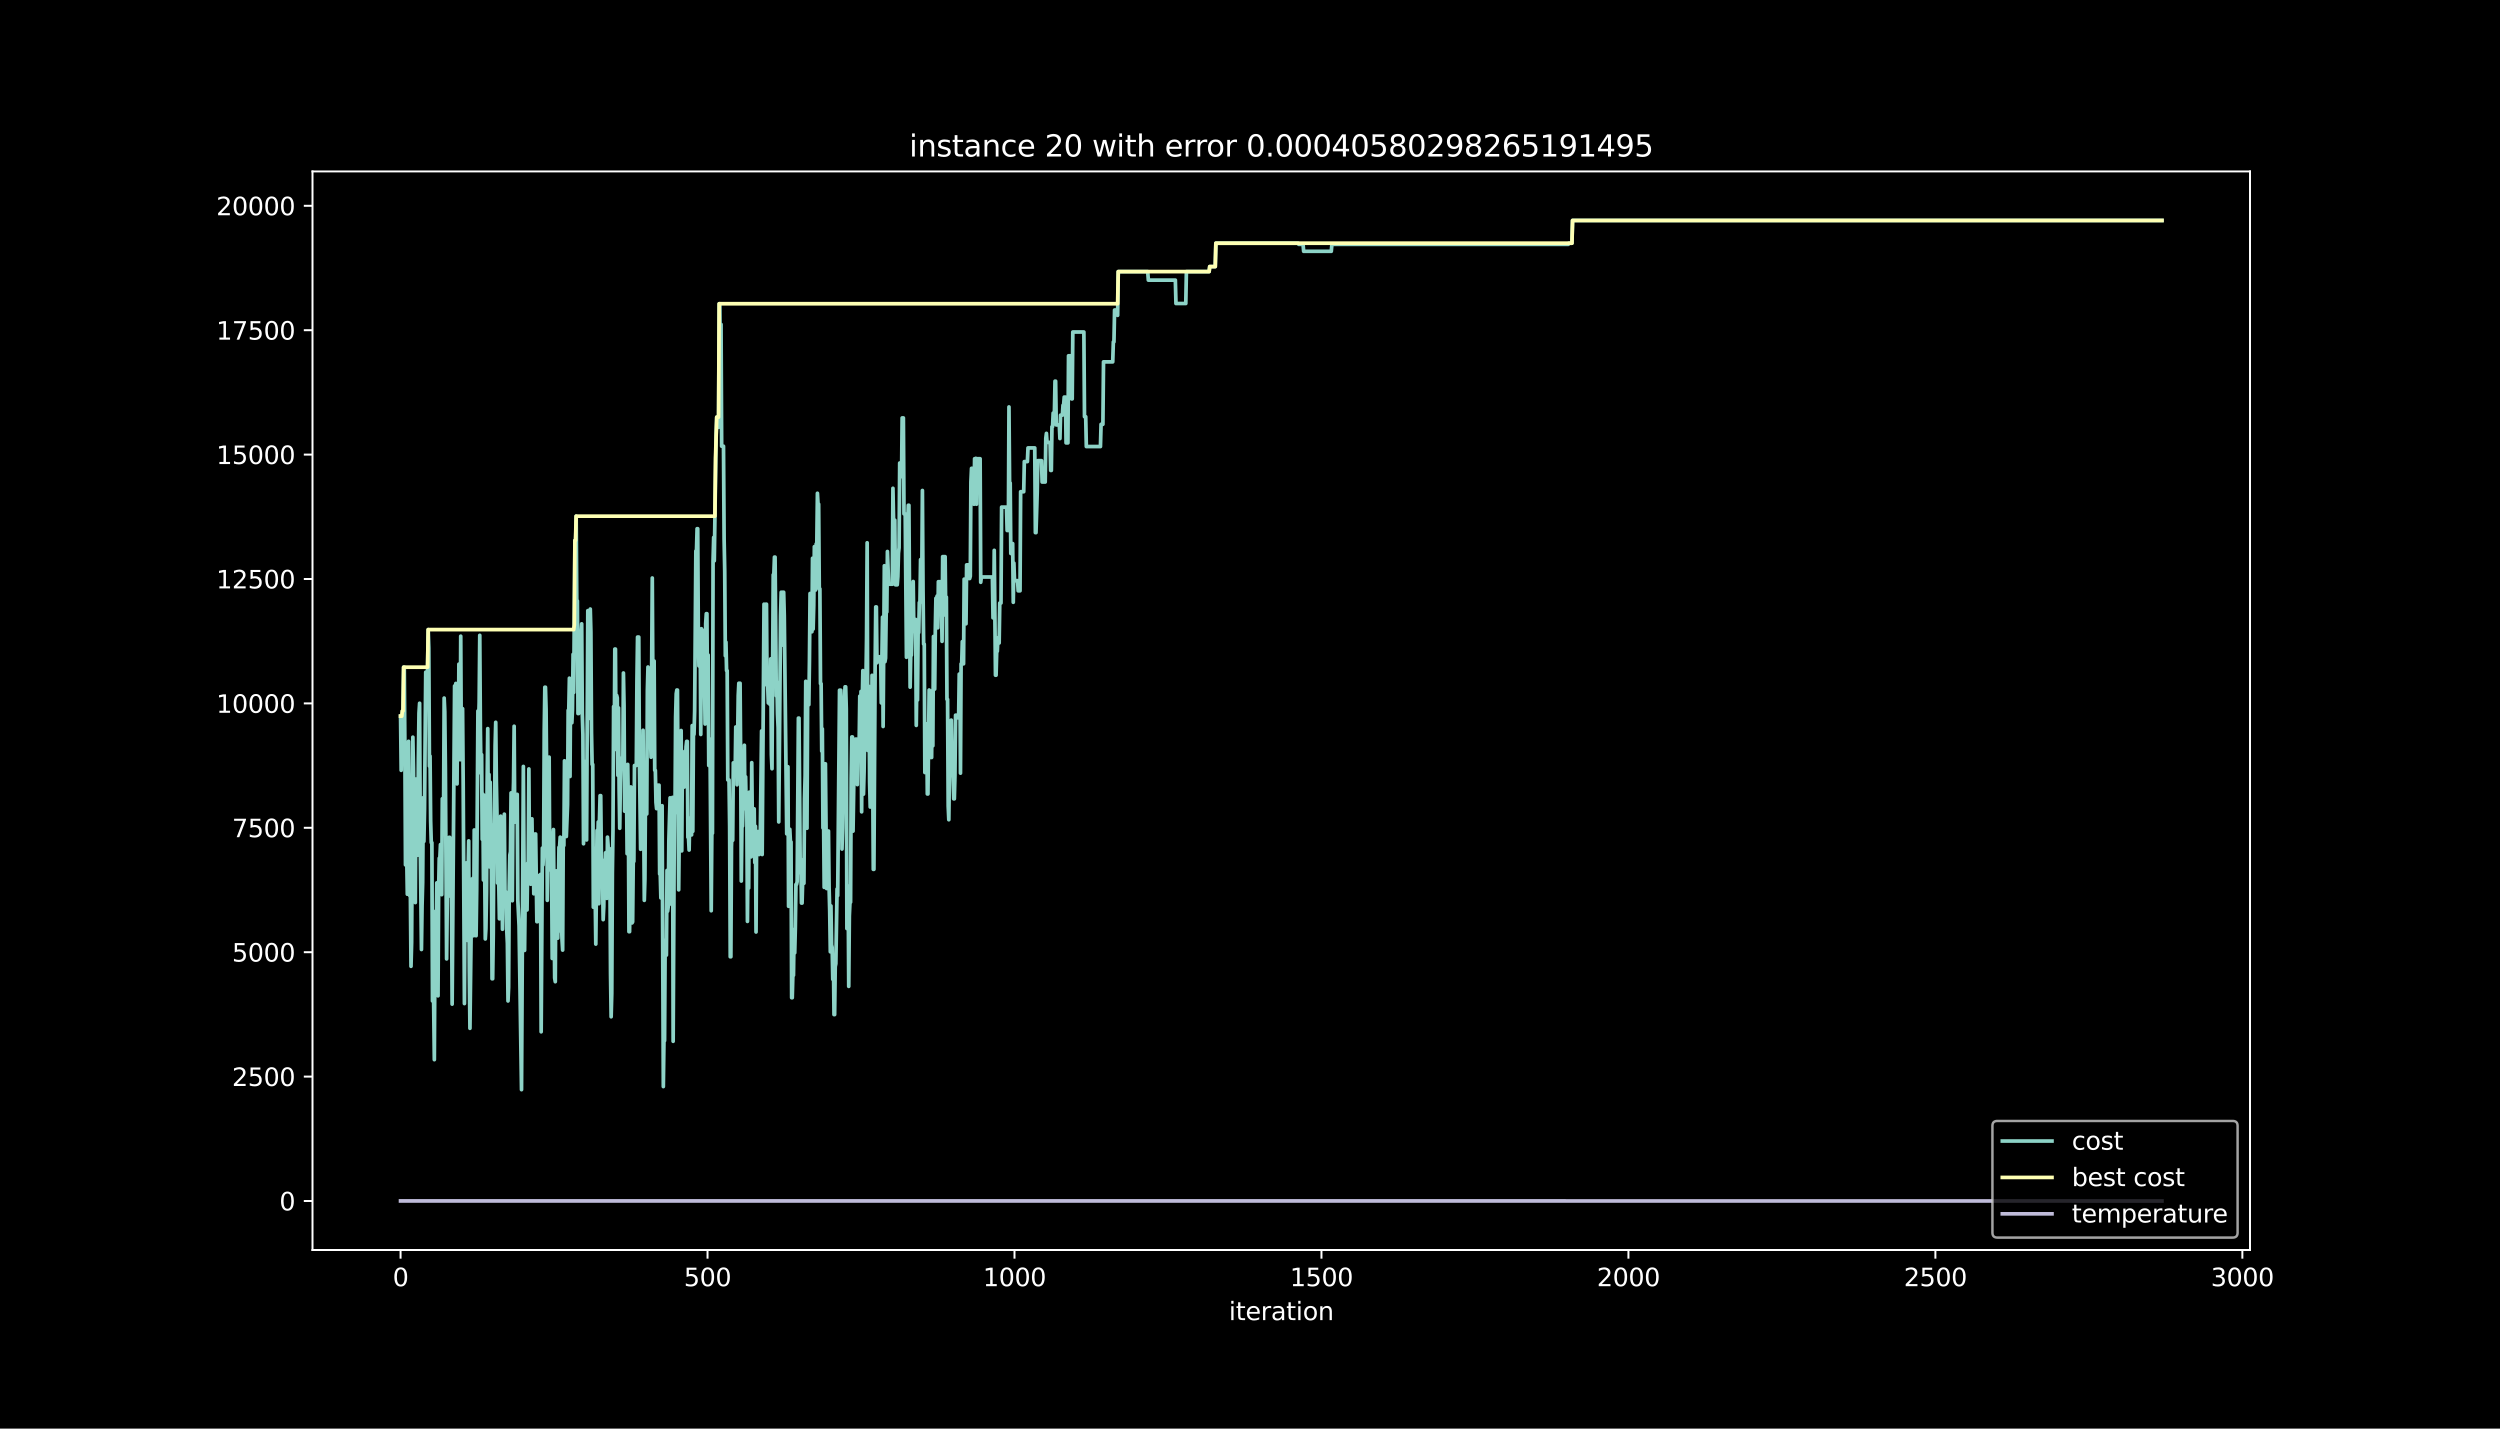 <?xml version="1.0" encoding="utf-8" standalone="no"?>
<!DOCTYPE svg PUBLIC "-//W3C//DTD SVG 1.1//EN"
  "http://www.w3.org/Graphics/SVG/1.1/DTD/svg11.dtd">
<svg height="576pt" version="1.1" viewBox="0 0 1008 576" width="1008pt" xmlns="http://www.w3.org/2000/svg" xmlns:xlink="http://www.w3.org/1999/xlink">
 <defs>
  <style type="text/css">*{stroke-linecap:butt;stroke-linejoin:round;}</style>
 </defs>
 <g id="figure_1">
  <g id="patch_1">
   <path d="M 0 576 
L 1008 576 
L 1008 0 
L 0 0 
z
"/>
  </g>
  <g id="axes_1">
   <g id="patch_2">
    <path d="M 126 504 
L 907.2 504 
L 907.2 69.12 
L 126 69.12 
z
"/>
   </g>
   <g id="matplotlib.axis_1">
    <g id="xtick_1">
     <g id="line2d_1">
      <defs>
       <path d="M 0 0 
L 0 3.5 
" id="mb94ad68d23" style="stroke:#ffffff;stroke-width:0.8;"/>
      </defs>
      <g>
       <use style="fill:#ffffff;stroke:#ffffff;stroke-width:0.8;" x="161.509" xlink:href="#mb94ad68d23" y="504"/>
      </g>
     </g>
     <g id="text_1">
      <!-- 0 -->
      <g style="fill:#ffffff;" transform="translate(158.328 518.598)scale(0.1 -0.1)">
       <defs>
        <path d="M 2034 4250 
Q 1547 4250 1301 3770 
Q 1056 3291 1056 2328 
Q 1056 1369 1301 889 
Q 1547 409 2034 409 
Q 2525 409 2770 889 
Q 3016 1369 3016 2328 
Q 3016 3291 2770 3770 
Q 2525 4250 2034 4250 
z
M 2034 4750 
Q 2819 4750 3233 4129 
Q 3647 3509 3647 2328 
Q 3647 1150 3233 529 
Q 2819 -91 2034 -91 
Q 1250 -91 836 529 
Q 422 1150 422 2328 
Q 422 3509 836 4129 
Q 1250 4750 2034 4750 
z
" id="DejaVuSans-30" transform="scale(0.016)"/>
       </defs>
       <use xlink:href="#DejaVuSans-30"/>
      </g>
     </g>
    </g>
    <g id="xtick_2">
     <g id="line2d_2">
      <g>
       <use style="fill:#ffffff;stroke:#ffffff;stroke-width:0.8;" x="285.277" xlink:href="#mb94ad68d23" y="504"/>
      </g>
     </g>
     <g id="text_2">
      <!-- 500 -->
      <g style="fill:#ffffff;" transform="translate(275.734 518.598)scale(0.1 -0.1)">
       <defs>
        <path d="M 691 4666 
L 3169 4666 
L 3169 4134 
L 1269 4134 
L 1269 2991 
Q 1406 3038 1543 3061 
Q 1681 3084 1819 3084 
Q 2600 3084 3056 2656 
Q 3513 2228 3513 1497 
Q 3513 744 3044 326 
Q 2575 -91 1722 -91 
Q 1428 -91 1123 -41 
Q 819 9 494 109 
L 494 744 
Q 775 591 1075 516 
Q 1375 441 1709 441 
Q 2250 441 2565 725 
Q 2881 1009 2881 1497 
Q 2881 1984 2565 2268 
Q 2250 2553 1709 2553 
Q 1456 2553 1204 2497 
Q 953 2441 691 2322 
L 691 4666 
z
" id="DejaVuSans-35" transform="scale(0.016)"/>
       </defs>
       <use xlink:href="#DejaVuSans-35"/>
       <use x="63.623" xlink:href="#DejaVuSans-30"/>
       <use x="127.246" xlink:href="#DejaVuSans-30"/>
      </g>
     </g>
    </g>
    <g id="xtick_3">
     <g id="line2d_3">
      <g>
       <use style="fill:#ffffff;stroke:#ffffff;stroke-width:0.8;" x="409.045" xlink:href="#mb94ad68d23" y="504"/>
      </g>
     </g>
     <g id="text_3">
      <!-- 1000 -->
      <g style="fill:#ffffff;" transform="translate(396.32 518.598)scale(0.1 -0.1)">
       <defs>
        <path d="M 794 531 
L 1825 531 
L 1825 4091 
L 703 3866 
L 703 4441 
L 1819 4666 
L 2450 4666 
L 2450 531 
L 3481 531 
L 3481 0 
L 794 0 
L 794 531 
z
" id="DejaVuSans-31" transform="scale(0.016)"/>
       </defs>
       <use xlink:href="#DejaVuSans-31"/>
       <use x="63.623" xlink:href="#DejaVuSans-30"/>
       <use x="127.246" xlink:href="#DejaVuSans-30"/>
       <use x="190.869" xlink:href="#DejaVuSans-30"/>
      </g>
     </g>
    </g>
    <g id="xtick_4">
     <g id="line2d_4">
      <g>
       <use style="fill:#ffffff;stroke:#ffffff;stroke-width:0.8;" x="532.814" xlink:href="#mb94ad68d23" y="504"/>
      </g>
     </g>
     <g id="text_4">
      <!-- 1500 -->
      <g style="fill:#ffffff;" transform="translate(520.089 518.598)scale(0.1 -0.1)">
       <use xlink:href="#DejaVuSans-31"/>
       <use x="63.623" xlink:href="#DejaVuSans-35"/>
       <use x="127.246" xlink:href="#DejaVuSans-30"/>
       <use x="190.869" xlink:href="#DejaVuSans-30"/>
      </g>
     </g>
    </g>
    <g id="xtick_5">
     <g id="line2d_5">
      <g>
       <use style="fill:#ffffff;stroke:#ffffff;stroke-width:0.8;" x="656.582" xlink:href="#mb94ad68d23" y="504"/>
      </g>
     </g>
     <g id="text_5">
      <!-- 2000 -->
      <g style="fill:#ffffff;" transform="translate(643.857 518.598)scale(0.1 -0.1)">
       <defs>
        <path d="M 1228 531 
L 3431 531 
L 3431 0 
L 469 0 
L 469 531 
Q 828 903 1448 1529 
Q 2069 2156 2228 2338 
Q 2531 2678 2651 2914 
Q 2772 3150 2772 3378 
Q 2772 3750 2511 3984 
Q 2250 4219 1831 4219 
Q 1534 4219 1204 4116 
Q 875 4013 500 3803 
L 500 4441 
Q 881 4594 1212 4672 
Q 1544 4750 1819 4750 
Q 2544 4750 2975 4387 
Q 3406 4025 3406 3419 
Q 3406 3131 3298 2873 
Q 3191 2616 2906 2266 
Q 2828 2175 2409 1742 
Q 1991 1309 1228 531 
z
" id="DejaVuSans-32" transform="scale(0.016)"/>
       </defs>
       <use xlink:href="#DejaVuSans-32"/>
       <use x="63.623" xlink:href="#DejaVuSans-30"/>
       <use x="127.246" xlink:href="#DejaVuSans-30"/>
       <use x="190.869" xlink:href="#DejaVuSans-30"/>
      </g>
     </g>
    </g>
    <g id="xtick_6">
     <g id="line2d_6">
      <g>
       <use style="fill:#ffffff;stroke:#ffffff;stroke-width:0.8;" x="780.35" xlink:href="#mb94ad68d23" y="504"/>
      </g>
     </g>
     <g id="text_6">
      <!-- 2500 -->
      <g style="fill:#ffffff;" transform="translate(767.625 518.598)scale(0.1 -0.1)">
       <use xlink:href="#DejaVuSans-32"/>
       <use x="63.623" xlink:href="#DejaVuSans-35"/>
       <use x="127.246" xlink:href="#DejaVuSans-30"/>
       <use x="190.869" xlink:href="#DejaVuSans-30"/>
      </g>
     </g>
    </g>
    <g id="xtick_7">
     <g id="line2d_7">
      <g>
       <use style="fill:#ffffff;stroke:#ffffff;stroke-width:0.8;" x="904.118" xlink:href="#mb94ad68d23" y="504"/>
      </g>
     </g>
     <g id="text_7">
      <!-- 3000 -->
      <g style="fill:#ffffff;" transform="translate(891.393 518.598)scale(0.1 -0.1)">
       <defs>
        <path d="M 2597 2516 
Q 3050 2419 3304 2112 
Q 3559 1806 3559 1356 
Q 3559 666 3084 287 
Q 2609 -91 1734 -91 
Q 1441 -91 1130 -33 
Q 819 25 488 141 
L 488 750 
Q 750 597 1062 519 
Q 1375 441 1716 441 
Q 2309 441 2620 675 
Q 2931 909 2931 1356 
Q 2931 1769 2642 2001 
Q 2353 2234 1838 2234 
L 1294 2234 
L 1294 2753 
L 1863 2753 
Q 2328 2753 2575 2939 
Q 2822 3125 2822 3475 
Q 2822 3834 2567 4026 
Q 2313 4219 1838 4219 
Q 1578 4219 1281 4162 
Q 984 4106 628 3988 
L 628 4550 
Q 988 4650 1302 4700 
Q 1616 4750 1894 4750 
Q 2613 4750 3031 4423 
Q 3450 4097 3450 3541 
Q 3450 3153 3228 2886 
Q 3006 2619 2597 2516 
z
" id="DejaVuSans-33" transform="scale(0.016)"/>
       </defs>
       <use xlink:href="#DejaVuSans-33"/>
       <use x="63.623" xlink:href="#DejaVuSans-30"/>
       <use x="127.246" xlink:href="#DejaVuSans-30"/>
       <use x="190.869" xlink:href="#DejaVuSans-30"/>
      </g>
     </g>
    </g>
    <g id="text_8">
     <!-- iteration -->
     <g style="fill:#ffffff;" transform="translate(495.477 532.277)scale(0.1 -0.1)">
      <defs>
       <path d="M 603 3500 
L 1178 3500 
L 1178 0 
L 603 0 
L 603 3500 
z
M 603 4863 
L 1178 4863 
L 1178 4134 
L 603 4134 
L 603 4863 
z
" id="DejaVuSans-69" transform="scale(0.016)"/>
       <path d="M 1172 4494 
L 1172 3500 
L 2356 3500 
L 2356 3053 
L 1172 3053 
L 1172 1153 
Q 1172 725 1289 603 
Q 1406 481 1766 481 
L 2356 481 
L 2356 0 
L 1766 0 
Q 1100 0 847 248 
Q 594 497 594 1153 
L 594 3053 
L 172 3053 
L 172 3500 
L 594 3500 
L 594 4494 
L 1172 4494 
z
" id="DejaVuSans-74" transform="scale(0.016)"/>
       <path d="M 3597 1894 
L 3597 1613 
L 953 1613 
Q 991 1019 1311 708 
Q 1631 397 2203 397 
Q 2534 397 2845 478 
Q 3156 559 3463 722 
L 3463 178 
Q 3153 47 2828 -22 
Q 2503 -91 2169 -91 
Q 1331 -91 842 396 
Q 353 884 353 1716 
Q 353 2575 817 3079 
Q 1281 3584 2069 3584 
Q 2775 3584 3186 3129 
Q 3597 2675 3597 1894 
z
M 3022 2063 
Q 3016 2534 2758 2815 
Q 2500 3097 2075 3097 
Q 1594 3097 1305 2825 
Q 1016 2553 972 2059 
L 3022 2063 
z
" id="DejaVuSans-65" transform="scale(0.016)"/>
       <path d="M 2631 2963 
Q 2534 3019 2420 3045 
Q 2306 3072 2169 3072 
Q 1681 3072 1420 2755 
Q 1159 2438 1159 1844 
L 1159 0 
L 581 0 
L 581 3500 
L 1159 3500 
L 1159 2956 
Q 1341 3275 1631 3429 
Q 1922 3584 2338 3584 
Q 2397 3584 2469 3576 
Q 2541 3569 2628 3553 
L 2631 2963 
z
" id="DejaVuSans-72" transform="scale(0.016)"/>
       <path d="M 2194 1759 
Q 1497 1759 1228 1600 
Q 959 1441 959 1056 
Q 959 750 1161 570 
Q 1363 391 1709 391 
Q 2188 391 2477 730 
Q 2766 1069 2766 1631 
L 2766 1759 
L 2194 1759 
z
M 3341 1997 
L 3341 0 
L 2766 0 
L 2766 531 
Q 2569 213 2275 61 
Q 1981 -91 1556 -91 
Q 1019 -91 701 211 
Q 384 513 384 1019 
Q 384 1609 779 1909 
Q 1175 2209 1959 2209 
L 2766 2209 
L 2766 2266 
Q 2766 2663 2505 2880 
Q 2244 3097 1772 3097 
Q 1472 3097 1187 3025 
Q 903 2953 641 2809 
L 641 3341 
Q 956 3463 1253 3523 
Q 1550 3584 1831 3584 
Q 2591 3584 2966 3190 
Q 3341 2797 3341 1997 
z
" id="DejaVuSans-61" transform="scale(0.016)"/>
       <path d="M 1959 3097 
Q 1497 3097 1228 2736 
Q 959 2375 959 1747 
Q 959 1119 1226 758 
Q 1494 397 1959 397 
Q 2419 397 2687 759 
Q 2956 1122 2956 1747 
Q 2956 2369 2687 2733 
Q 2419 3097 1959 3097 
z
M 1959 3584 
Q 2709 3584 3137 3096 
Q 3566 2609 3566 1747 
Q 3566 888 3137 398 
Q 2709 -91 1959 -91 
Q 1206 -91 779 398 
Q 353 888 353 1747 
Q 353 2609 779 3096 
Q 1206 3584 1959 3584 
z
" id="DejaVuSans-6f" transform="scale(0.016)"/>
       <path d="M 3513 2113 
L 3513 0 
L 2938 0 
L 2938 2094 
Q 2938 2591 2744 2837 
Q 2550 3084 2163 3084 
Q 1697 3084 1428 2787 
Q 1159 2491 1159 1978 
L 1159 0 
L 581 0 
L 581 3500 
L 1159 3500 
L 1159 2956 
Q 1366 3272 1645 3428 
Q 1925 3584 2291 3584 
Q 2894 3584 3203 3211 
Q 3513 2838 3513 2113 
z
" id="DejaVuSans-6e" transform="scale(0.016)"/>
      </defs>
      <use xlink:href="#DejaVuSans-69"/>
      <use x="27.783" xlink:href="#DejaVuSans-74"/>
      <use x="66.992" xlink:href="#DejaVuSans-65"/>
      <use x="128.516" xlink:href="#DejaVuSans-72"/>
      <use x="169.629" xlink:href="#DejaVuSans-61"/>
      <use x="230.908" xlink:href="#DejaVuSans-74"/>
      <use x="270.117" xlink:href="#DejaVuSans-69"/>
      <use x="297.9" xlink:href="#DejaVuSans-6f"/>
      <use x="359.082" xlink:href="#DejaVuSans-6e"/>
     </g>
    </g>
   </g>
   <g id="matplotlib.axis_2">
    <g id="ytick_1">
     <g id="line2d_8">
      <defs>
       <path d="M 0 0 
L -3.5 0 
" id="ma0652cc70d" style="stroke:#ffffff;stroke-width:0.8;"/>
      </defs>
      <g>
       <use style="fill:#ffffff;stroke:#ffffff;stroke-width:0.8;" x="126" xlink:href="#ma0652cc70d" y="484.233"/>
      </g>
     </g>
     <g id="text_9">
      <!-- 0 -->
      <g style="fill:#ffffff;" transform="translate(112.638 488.032)scale(0.1 -0.1)">
       <use xlink:href="#DejaVuSans-30"/>
      </g>
     </g>
    </g>
    <g id="ytick_2">
     <g id="line2d_9">
      <g>
       <use style="fill:#ffffff;stroke:#ffffff;stroke-width:0.8;" x="126" xlink:href="#ma0652cc70d" y="434.077"/>
      </g>
     </g>
     <g id="text_10">
      <!-- 2500 -->
      <g style="fill:#ffffff;" transform="translate(93.55 437.876)scale(0.1 -0.1)">
       <use xlink:href="#DejaVuSans-32"/>
       <use x="63.623" xlink:href="#DejaVuSans-35"/>
       <use x="127.246" xlink:href="#DejaVuSans-30"/>
       <use x="190.869" xlink:href="#DejaVuSans-30"/>
      </g>
     </g>
    </g>
    <g id="ytick_3">
     <g id="line2d_10">
      <g>
       <use style="fill:#ffffff;stroke:#ffffff;stroke-width:0.8;" x="126" xlink:href="#ma0652cc70d" y="383.922"/>
      </g>
     </g>
     <g id="text_11">
      <!-- 5000 -->
      <g style="fill:#ffffff;" transform="translate(93.55 387.721)scale(0.1 -0.1)">
       <use xlink:href="#DejaVuSans-35"/>
       <use x="63.623" xlink:href="#DejaVuSans-30"/>
       <use x="127.246" xlink:href="#DejaVuSans-30"/>
       <use x="190.869" xlink:href="#DejaVuSans-30"/>
      </g>
     </g>
    </g>
    <g id="ytick_4">
     <g id="line2d_11">
      <g>
       <use style="fill:#ffffff;stroke:#ffffff;stroke-width:0.8;" x="126" xlink:href="#ma0652cc70d" y="333.766"/>
      </g>
     </g>
     <g id="text_12">
      <!-- 7500 -->
      <g style="fill:#ffffff;" transform="translate(93.55 337.566)scale(0.1 -0.1)">
       <defs>
        <path d="M 525 4666 
L 3525 4666 
L 3525 4397 
L 1831 0 
L 1172 0 
L 2766 4134 
L 525 4134 
L 525 4666 
z
" id="DejaVuSans-37" transform="scale(0.016)"/>
       </defs>
       <use xlink:href="#DejaVuSans-37"/>
       <use x="63.623" xlink:href="#DejaVuSans-35"/>
       <use x="127.246" xlink:href="#DejaVuSans-30"/>
       <use x="190.869" xlink:href="#DejaVuSans-30"/>
      </g>
     </g>
    </g>
    <g id="ytick_5">
     <g id="line2d_12">
      <g>
       <use style="fill:#ffffff;stroke:#ffffff;stroke-width:0.8;" x="126" xlink:href="#ma0652cc70d" y="283.611"/>
      </g>
     </g>
     <g id="text_13">
      <!-- 10000 -->
      <g style="fill:#ffffff;" transform="translate(87.188 287.41)scale(0.1 -0.1)">
       <use xlink:href="#DejaVuSans-31"/>
       <use x="63.623" xlink:href="#DejaVuSans-30"/>
       <use x="127.246" xlink:href="#DejaVuSans-30"/>
       <use x="190.869" xlink:href="#DejaVuSans-30"/>
       <use x="254.492" xlink:href="#DejaVuSans-30"/>
      </g>
     </g>
    </g>
    <g id="ytick_6">
     <g id="line2d_13">
      <g>
       <use style="fill:#ffffff;stroke:#ffffff;stroke-width:0.8;" x="126" xlink:href="#ma0652cc70d" y="233.455"/>
      </g>
     </g>
     <g id="text_14">
      <!-- 12500 -->
      <g style="fill:#ffffff;" transform="translate(87.188 237.255)scale(0.1 -0.1)">
       <use xlink:href="#DejaVuSans-31"/>
       <use x="63.623" xlink:href="#DejaVuSans-32"/>
       <use x="127.246" xlink:href="#DejaVuSans-35"/>
       <use x="190.869" xlink:href="#DejaVuSans-30"/>
       <use x="254.492" xlink:href="#DejaVuSans-30"/>
      </g>
     </g>
    </g>
    <g id="ytick_7">
     <g id="line2d_14">
      <g>
       <use style="fill:#ffffff;stroke:#ffffff;stroke-width:0.8;" x="126" xlink:href="#ma0652cc70d" y="183.3"/>
      </g>
     </g>
     <g id="text_15">
      <!-- 15000 -->
      <g style="fill:#ffffff;" transform="translate(87.188 187.099)scale(0.1 -0.1)">
       <use xlink:href="#DejaVuSans-31"/>
       <use x="63.623" xlink:href="#DejaVuSans-35"/>
       <use x="127.246" xlink:href="#DejaVuSans-30"/>
       <use x="190.869" xlink:href="#DejaVuSans-30"/>
       <use x="254.492" xlink:href="#DejaVuSans-30"/>
      </g>
     </g>
    </g>
    <g id="ytick_8">
     <g id="line2d_15">
      <g>
       <use style="fill:#ffffff;stroke:#ffffff;stroke-width:0.8;" x="126" xlink:href="#ma0652cc70d" y="133.144"/>
      </g>
     </g>
     <g id="text_16">
      <!-- 17500 -->
      <g style="fill:#ffffff;" transform="translate(87.188 136.944)scale(0.1 -0.1)">
       <use xlink:href="#DejaVuSans-31"/>
       <use x="63.623" xlink:href="#DejaVuSans-37"/>
       <use x="127.246" xlink:href="#DejaVuSans-35"/>
       <use x="190.869" xlink:href="#DejaVuSans-30"/>
       <use x="254.492" xlink:href="#DejaVuSans-30"/>
      </g>
     </g>
    </g>
    <g id="ytick_9">
     <g id="line2d_16">
      <g>
       <use style="fill:#ffffff;stroke:#ffffff;stroke-width:0.8;" x="126" xlink:href="#ma0652cc70d" y="82.989"/>
      </g>
     </g>
     <g id="text_17">
      <!-- 20000 -->
      <g style="fill:#ffffff;" transform="translate(87.188 86.788)scale(0.1 -0.1)">
       <use xlink:href="#DejaVuSans-32"/>
       <use x="63.623" xlink:href="#DejaVuSans-30"/>
       <use x="127.246" xlink:href="#DejaVuSans-30"/>
       <use x="190.869" xlink:href="#DejaVuSans-30"/>
       <use x="254.492" xlink:href="#DejaVuSans-30"/>
      </g>
     </g>
    </g>
   </g>
   <g id="line2d_17">
    <path clip-path="url(#p9e51eb86ed)" d="M 161.509 288.747 
L 161.757 310.594 
L 162.004 292.819 
L 162.252 286.64 
L 162.499 286.64 
L 162.747 269.006 
L 162.994 269.006 
L 163.242 300.182 
L 163.489 348.713 
L 163.737 306.081 
L 163.984 344.76 
L 164.232 360.549 
L 164.48 336.876 
L 164.727 298.898 
L 164.975 323.194 
L 165.222 361.171 
L 165.47 361.171 
L 165.717 389.619 
L 165.965 379.99 
L 166.46 297.233 
L 166.707 310.133 
L 166.955 338.1 
L 167.202 325.24 
L 167.45 363.92 
L 167.697 314.105 
L 167.945 328.41 
L 168.193 323.454 
L 168.44 344.821 
L 168.688 306.141 
L 168.935 287.543 
L 169.183 283.551 
L 169.43 336.073 
L 169.925 382.838 
L 170.173 365.204 
L 170.42 355.775 
L 170.668 321.629 
L 170.915 339.263 
L 171.163 326.404 
L 171.658 271.012 
L 171.906 271.012 
L 172.153 285.095 
L 172.648 253.859 
L 172.896 261.342 
L 173.143 308.929 
L 173.391 304.837 
L 173.638 330.978 
L 173.886 339.745 
L 174.133 339.745 
L 174.381 403.583 
L 174.629 385.948 
L 175.124 427.256 
L 175.371 383.179 
L 175.619 367.37 
L 175.866 384.243 
L 176.114 355.975 
L 176.609 401.516 
L 176.856 358.884 
L 177.104 346.024 
L 177.351 346.024 
L 177.599 340.527 
L 177.846 356.637 
L 178.094 360.73 
L 178.342 322.05 
L 178.589 328.65 
L 178.837 329.052 
L 179.084 281.464 
L 179.332 286.961 
L 179.579 309.852 
L 180.074 386.63 
L 180.569 343.998 
L 180.817 361.372 
L 181.064 337.618 
L 181.312 337.618 
L 181.56 343.998 
L 181.807 341.611 
L 182.055 362.235 
L 182.302 404.867 
L 183.292 276.569 
L 183.54 303.533 
L 183.787 275.566 
L 184.035 283.45 
L 184.282 316.071 
L 184.53 275.586 
L 184.778 305.358 
L 185.025 267.782 
L 185.273 268.344 
L 185.52 306.321 
L 185.768 256.507 
L 186.015 304.094 
L 186.263 291.234 
L 186.51 285.737 
L 186.758 316.152 
L 187.253 404.646 
L 187.5 354.832 
L 187.995 347.93 
L 188.243 347.93 
L 188.491 379.167 
L 188.738 353.287 
L 188.986 339.043 
L 189.233 391.425 
L 189.481 414.617 
L 190.223 354.471 
L 190.471 358.684 
L 190.718 354.089 
L 190.966 377.281 
L 191.213 334.649 
L 191.461 373.189 
L 191.709 373.189 
L 191.956 377.281 
L 192.204 358.784 
L 192.699 286.66 
L 192.946 292.338 
L 193.194 283.37 
L 193.441 256.166 
L 193.689 294.144 
L 193.936 311.778 
L 194.184 304.275 
L 194.431 338.421 
L 194.679 320.184 
L 194.927 354.832 
L 195.174 320.686 
L 195.669 378.585 
L 195.917 374.493 
L 196.164 359.647 
L 196.412 315.57 
L 196.659 293.782 
L 196.907 334.99 
L 197.154 312.28 
L 197.402 349.535 
L 197.649 315.389 
L 197.897 335.01 
L 198.144 345.081 
L 198.392 394.635 
L 198.64 394.635 
L 198.887 376.539 
L 199.135 332.462 
L 199.382 332.462 
L 199.63 300.664 
L 199.877 291.234 
L 200.125 314.868 
L 200.372 327.768 
L 200.62 356.035 
L 200.867 343.175 
L 201.362 370.46 
L 201.858 329.072 
L 202.105 346.706 
L 202.353 346.706 
L 202.6 374.673 
L 202.848 336.695 
L 203.095 353.046 
L 203.343 328.269 
L 203.59 359.486 
L 203.838 359.486 
L 204.085 362.295 
L 204.333 375.155 
L 204.58 380.391 
L 204.828 403.583 
L 205.075 398.086 
L 205.323 357.6 
L 205.571 344.74 
L 205.818 343.456 
L 206.066 319.703 
L 206.313 357.68 
L 206.561 363.177 
L 206.808 324.498 
L 207.056 315.47 
L 207.303 292.819 
L 207.551 331.499 
L 207.798 329.353 
L 208.046 330.296 
L 208.541 320.285 
L 208.789 362.917 
L 209.284 373.269 
L 210.274 439.354 
L 211.016 309.03 
L 211.511 383.2 
L 211.759 360.489 
L 212.007 351.521 
L 212.254 349.254 
L 212.502 366.889 
L 212.749 348.01 
L 212.997 348.01 
L 213.244 310.033 
L 213.492 348.652 
L 213.739 348.652 
L 213.987 356.517 
L 214.234 353.829 
L 214.482 330.155 
L 214.729 348.492 
L 214.977 336.695 
L 215.224 360.369 
L 215.472 341.771 
L 215.72 336.274 
L 215.967 336.274 
L 216.462 371.624 
L 216.71 371.624 
L 216.957 353.026 
L 217.205 361.994 
L 217.7 361.994 
L 217.947 352.565 
L 218.195 416.021 
L 218.69 341.932 
L 218.938 348.753 
L 219.185 343.256 
L 219.433 294.725 
L 219.68 277.091 
L 219.928 277.091 
L 220.175 286.058 
L 220.423 314.487 
L 220.67 363.017 
L 221.165 323.454 
L 221.413 305.278 
L 221.66 350.719 
L 222.155 350.719 
L 222.403 350.318 
L 222.651 386.45 
L 222.898 337.919 
L 223.146 334.469 
L 223.641 394.314 
L 223.888 395.819 
L 224.136 351.16 
L 224.631 351.16 
L 224.878 378.264 
L 225.373 341.631 
L 225.621 341.631 
L 225.869 337.538 
L 226.116 375.435 
L 226.364 371.443 
L 226.611 378.986 
L 226.859 383.079 
L 227.106 337.638 
L 227.354 340.908 
L 227.601 306.763 
L 227.849 309.311 
L 228.096 309.311 
L 228.344 337.277 
L 228.839 324.377 
L 229.087 286.4 
L 229.334 286.299 
L 229.582 273.439 
L 229.829 313.082 
L 230.077 274.402 
L 230.324 274.402 
L 230.572 291.415 
L 230.819 286.079 
L 231.067 263.83 
L 231.314 279.237 
L 231.809 217.887 
L 232.057 221.398 
L 232.304 208.117 
L 232.552 242.263 
L 232.8 242.263 
L 233.047 287.704 
L 233.295 287.704 
L 233.542 264.03 
L 234.037 264.03 
L 234.285 255.062 
L 234.532 251.531 
L 234.78 287.924 
L 235.027 296.13 
L 235.275 340.206 
L 235.77 307.003 
L 236.018 315.971 
L 236.265 334.569 
L 236.513 338.661 
L 237.008 246.215 
L 237.255 274.643 
L 237.503 250.97 
L 237.75 289.65 
L 237.998 245.573 
L 238.245 254.822 
L 238.493 295.387 
L 238.74 308.227 
L 238.988 308.227 
L 239.236 365.786 
L 239.483 365.786 
L 239.731 342.032 
L 240.226 380.652 
L 240.721 334.85 
L 240.968 340.367 
L 241.216 331.399 
L 241.463 364.381 
L 241.711 330.235 
L 241.958 320.806 
L 242.206 320.806 
L 242.453 343.236 
L 242.701 354.049 
L 242.949 354.049 
L 243.196 370.801 
L 243.444 365.445 
L 243.691 346.847 
L 243.939 361.452 
L 244.186 343.817 
L 244.681 362.215 
L 244.929 337.538 
L 245.176 340.808 
L 245.424 359.406 
L 245.671 342.092 
L 245.919 352.163 
L 246.167 392.649 
L 246.414 409.963 
L 246.662 400.533 
L 246.909 352.003 
L 247.157 334.689 
L 247.404 284.875 
L 247.652 302.188 
L 247.899 261.703 
L 248.147 261.703 
L 248.394 302.188 
L 248.642 280.381 
L 248.889 281.384 
L 249.137 312.621 
L 249.384 285.416 
L 249.632 318.158 
L 249.88 333.967 
L 250.127 315.47 
L 250.375 306.502 
L 250.622 306.502 
L 250.87 305.499 
L 251.117 309.331 
L 251.365 271.353 
L 251.612 284.453 
L 251.86 327.086 
L 252.107 317.656 
L 252.355 317.255 
L 252.602 317.255 
L 252.85 344.219 
L 253.098 308.207 
L 253.345 325.842 
L 253.593 375.656 
L 253.84 375.656 
L 254.088 360.87 
L 254.335 317.295 
L 254.583 331.64 
L 254.83 372.125 
L 255.078 371.724 
L 255.325 347.328 
L 255.573 347.328 
L 255.82 308.648 
L 256.563 308.648 
L 256.811 274.503 
L 257.058 256.868 
L 257.553 256.868 
L 257.801 305.398 
L 258.296 342.433 
L 258.543 298.357 
L 258.791 298.357 
L 259.038 311.457 
L 259.286 294.444 
L 259.781 363.017 
L 260.029 354.39 
L 260.276 316.413 
L 260.524 316.413 
L 260.771 328.189 
L 261.019 278.375 
L 261.266 268.945 
L 261.514 297.815 
L 261.761 297.815 
L 262.009 288.386 
L 262.504 305.318 
L 262.999 233.054 
L 263.247 276.649 
L 263.494 281.023 
L 263.742 266.518 
L 263.989 310.594 
L 264.237 310.594 
L 264.484 323.494 
L 264.732 326.042 
L 264.979 316.613 
L 265.722 316.573 
L 265.969 352.404 
L 266.217 352.404 
L 266.465 362.034 
L 266.712 359.005 
L 266.96 324.859 
L 267.455 438.11 
L 267.702 419.612 
L 267.95 419.612 
L 268.197 379.127 
L 268.692 385.105 
L 268.94 350.96 
L 269.187 367.411 
L 269.435 365.505 
L 269.682 339.003 
L 270.178 321.689 
L 270.425 351.321 
L 270.673 364.542 
L 270.92 364.542 
L 271.168 321.508 
L 271.415 419.853 
L 271.91 327.828 
L 272.158 327.828 
L 272.405 289.148 
L 272.653 279.719 
L 272.9 278.214 
L 273.148 278.234 
L 273.643 358.784 
L 273.891 335.03 
L 274.138 322.17 
L 274.386 335.03 
L 274.633 294.545 
L 274.881 343.075 
L 275.128 308.929 
L 275.376 317.335 
L 275.871 317.335 
L 276.118 302.931 
L 276.366 310.494 
L 276.613 301.065 
L 276.861 298.918 
L 277.109 298.918 
L 277.356 337.598 
L 277.604 337.598 
L 277.851 342.734 
L 278.099 329.874 
L 278.346 330.637 
L 278.594 330.637 
L 278.841 336.635 
L 279.089 292.559 
L 279.336 335.191 
L 279.584 296.511 
L 279.831 296.11 
L 280.079 286.68 
L 280.574 222.14 
L 280.822 222.14 
L 281.069 213.173 
L 281.317 213.173 
L 281.564 255.644 
L 281.812 268.504 
L 282.059 268.504 
L 282.307 255.644 
L 282.554 296.13 
L 282.802 253.498 
L 283.049 274.162 
L 283.545 254.22 
L 283.792 254.22 
L 284.287 291.917 
L 284.535 251.431 
L 284.782 247.439 
L 285.03 247.439 
L 285.277 285.416 
L 285.525 264.09 
L 285.772 308.648 
L 286.02 297.995 
L 286.267 297.995 
L 286.762 367.21 
L 287.01 335.973 
L 287.258 335.973 
L 287.505 226.113 
L 287.753 216.683 
L 288 226.113 
L 288.743 175.295 
L 288.99 168.193 
L 289.485 168.193 
L 289.733 172.286 
L 289.98 122.471 
L 290.228 122.471 
L 290.476 146.225 
L 290.723 130.797 
L 290.971 179.909 
L 291.713 179.909 
L 291.961 217.406 
L 292.208 230.266 
L 292.456 264.411 
L 292.703 258.914 
L 292.951 270.39 
L 293.198 270.39 
L 293.446 314.467 
L 293.941 314.467 
L 294.189 333.285 
L 294.436 385.768 
L 294.684 385.768 
L 294.931 341.33 
L 295.179 334.148 
L 295.426 338.822 
L 295.674 307.585 
L 296.169 307.585 
L 296.416 311.618 
L 296.664 293.12 
L 296.911 293.12 
L 297.159 316.433 
L 297.654 280.461 
L 297.902 275.486 
L 298.397 275.486 
L 298.644 306.702 
L 298.892 355.233 
L 299.139 333.104 
L 299.387 333.104 
L 299.634 323.675 
L 299.882 323.675 
L 300.129 300.483 
L 300.377 326.062 
L 300.625 313.203 
L 300.872 326.062 
L 301.12 326.062 
L 301.367 371.503 
L 301.615 343.075 
L 301.862 358.082 
L 302.11 319.402 
L 302.357 322.933 
L 302.605 324.116 
L 302.852 345.483 
L 303.1 307.505 
L 303.347 332.121 
L 303.595 337.759 
L 303.842 340.327 
L 304.09 326.123 
L 304.338 347.81 
L 304.585 333.144 
L 304.833 375.777 
L 305.08 335.291 
L 305.823 335.291 
L 306.07 344.54 
L 306.318 335.572 
L 306.565 335.572 
L 307.06 294.725 
L 307.308 344.54 
L 308.051 243.607 
L 308.298 267.36 
L 308.546 251.551 
L 308.793 243.607 
L 309.041 243.607 
L 309.288 276.348 
L 309.536 276.348 
L 309.783 283.45 
L 310.278 283.45 
L 310.526 284.132 
L 310.774 265.635 
L 311.021 304.315 
L 311.269 309.953 
L 311.764 231.73 
L 312.011 231.73 
L 312.259 224.628 
L 312.506 224.628 
L 313.001 280.561 
L 313.249 275.064 
L 313.496 287.924 
L 313.744 293.421 
L 313.991 331.399 
L 314.734 248.221 
L 314.982 238.792 
L 315.229 260.158 
L 315.477 238.792 
L 315.972 238.792 
L 316.219 248.221 
L 317.209 336.214 
L 317.457 326.785 
L 317.705 309.15 
L 317.952 365.424 
L 318.447 334.368 
L 318.695 339.464 
L 318.942 339.464 
L 319.19 402.279 
L 319.437 402.279 
L 319.685 392.849 
L 319.932 393.251 
L 320.18 374.753 
L 320.427 384.183 
L 320.675 374.252 
L 320.923 356.617 
L 321.17 356.617 
L 321.418 355.433 
L 321.913 289.549 
L 322.16 289.549 
L 322.655 351.983 
L 322.903 346.486 
L 323.15 364.12 
L 323.398 364.12 
L 323.645 354.691 
L 323.893 354.691 
L 324.14 356.156 
L 324.388 322.01 
L 324.636 312.681 
L 324.883 274.703 
L 325.131 324.518 
L 325.378 333.947 
L 325.626 284.132 
L 326.121 284.132 
L 326.368 266.498 
L 326.616 239.293 
L 326.863 254.721 
L 327.358 254.721 
L 327.606 225.089 
L 327.854 253.638 
L 328.101 244.088 
L 328.349 220.415 
L 328.596 237.889 
L 328.844 237.889 
L 329.091 219.291 
L 329.339 219.291 
L 329.586 198.888 
L 329.834 203.262 
L 330.081 203.262 
L 330.329 237.408 
L 330.576 237.408 
L 330.824 275.646 
L 331.071 275.646 
L 331.319 302.85 
L 331.567 293.883 
L 331.814 333.827 
L 332.062 328.65 
L 332.309 357.781 
L 332.557 307.966 
L 332.804 307.966 
L 333.299 358.262 
L 333.547 335.07 
L 334.042 335.07 
L 334.289 357.881 
L 334.537 367.31 
L 334.785 383.761 
L 335.032 365.264 
L 335.28 380.933 
L 335.527 382.016 
L 335.775 394.876 
L 336.022 385.406 
L 336.27 409.08 
L 336.517 409.08 
L 336.765 389.76 
L 337.012 388.576 
L 337.507 358.423 
L 337.755 361.111 
L 338.498 278.294 
L 338.993 278.294 
L 339.24 304.355 
L 339.488 342.333 
L 339.735 333.827 
L 339.983 319.442 
L 340.23 319.442 
L 340.478 281.464 
L 340.725 276.93 
L 340.973 276.93 
L 341.22 285.898 
L 341.468 374.392 
L 341.716 357.219 
L 341.963 357.219 
L 342.211 397.705 
L 342.458 369.276 
L 342.706 363.779 
L 342.953 363.779 
L 343.201 313.965 
L 343.448 297.133 
L 343.696 297.133 
L 343.943 335.11 
L 344.438 303.914 
L 344.686 313.684 
L 344.934 298.016 
L 345.429 298.016 
L 345.676 316.352 
L 345.924 299.039 
L 346.419 299.039 
L 346.666 280.682 
L 346.914 306 
L 347.161 278.796 
L 347.409 327.326 
L 347.656 283.25 
L 347.904 270.39 
L 348.152 320.204 
L 348.399 311.236 
L 348.647 292.739 
L 348.894 293.14 
L 349.389 257.53 
L 349.637 218.85 
L 349.884 302.57 
L 350.132 302.57 
L 350.379 276.75 
L 350.627 315.329 
L 350.874 325.4 
L 351.122 315.971 
L 351.369 316.372 
L 351.617 272.296 
L 352.112 350.518 
L 352.36 350.518 
L 352.855 268.464 
L 353.102 244.71 
L 353.35 244.71 
L 353.597 267.22 
L 353.845 264.813 
L 355.083 264.813 
L 355.33 283.41 
L 355.825 248.843 
L 356.073 292.92 
L 356.568 228.119 
L 356.815 266.799 
L 357.063 265.354 
L 357.31 246.757 
L 357.558 246.757 
L 357.805 222.361 
L 358.3 235.562 
L 359.786 235.562 
L 360.033 196.882 
L 360.281 209.722 
L 360.776 209.722 
L 361.023 235.783 
L 361.766 235.783 
L 362.014 232.492 
L 362.261 223.063 
L 362.509 220.836 
L 362.756 186.69 
L 363.004 186.69 
L 363.251 192.187 
L 363.499 192.187 
L 363.746 168.514 
L 364.241 168.514 
L 364.489 207.194 
L 364.984 207.194 
L 365.479 265.013 
L 365.727 259.516 
L 365.974 211.929 
L 366.222 203.723 
L 366.469 203.723 
L 366.964 277.071 
L 367.212 264.211 
L 367.459 264.211 
L 367.707 254.781 
L 367.954 254.781 
L 368.202 234.459 
L 368.449 253.859 
L 368.945 253.859 
L 369.192 249.766 
L 369.44 292.478 
L 369.687 272.817 
L 369.935 282.247 
L 370.182 255.042 
L 370.43 255.042 
L 370.677 242.945 
L 370.925 242.945 
L 371.172 225.631 
L 371.42 231.911 
L 371.667 231.911 
L 371.915 197.765 
L 372.163 237.849 
L 372.41 259.697 
L 372.658 259.697 
L 372.905 311.477 
L 373.153 291.856 
L 373.648 291.856 
L 373.895 320.124 
L 374.143 320.124 
L 374.638 278.214 
L 374.885 305.418 
L 375.133 305.418 
L 375.381 286.821 
L 375.628 305.418 
L 375.876 278.455 
L 376.123 300.704 
L 376.371 256.627 
L 376.866 277.833 
L 377.113 254.079 
L 377.361 241.219 
L 377.608 241.219 
L 377.856 240.277 
L 378.103 253.136 
L 378.351 234.539 
L 379.341 234.539 
L 379.589 243.507 
L 379.836 258.593 
L 380.084 224.447 
L 381.074 224.447 
L 381.321 248.201 
L 381.569 240.738 
L 381.816 281.986 
L 382.064 281.986 
L 382.312 325.019 
L 382.559 330.516 
L 382.807 311.919 
L 383.302 311.919 
L 383.549 290.352 
L 383.797 307.986 
L 384.044 312.841 
L 384.292 312.841 
L 384.539 322.09 
L 384.787 322.09 
L 385.034 312.661 
L 385.282 288.366 
L 385.777 288.366 
L 386.025 289.429 
L 386.52 289.429 
L 386.767 271.794 
L 387.015 271.794 
L 387.262 311.738 
L 387.51 267.661 
L 387.757 267.661 
L 388.005 258.694 
L 388.252 267.661 
L 388.5 267.661 
L 388.747 233.516 
L 388.995 242.142 
L 389.243 242.142 
L 389.49 251.511 
L 389.738 227.758 
L 390.48 227.758 
L 390.728 233.255 
L 390.975 233.255 
L 391.223 232.312 
L 391.47 194.334 
L 391.718 188.837 
L 391.965 188.837 
L 392.213 197.805 
L 392.461 197.805 
L 392.708 203.302 
L 392.956 184.965 
L 393.203 184.965 
L 393.451 184.805 
L 393.698 203.302 
L 393.946 184.965 
L 395.183 184.965 
L 395.431 234.779 
L 395.678 232.653 
L 400.134 232.653 
L 400.382 249.104 
L 400.629 249.104 
L 400.877 221.9 
L 401.372 272.236 
L 401.619 272.236 
L 401.867 262.606 
L 402.114 262.606 
L 402.362 257.109 
L 402.61 257.109 
L 402.857 259.255 
L 403.105 243.145 
L 403.6 243.145 
L 403.847 204.466 
L 405.827 204.466 
L 406.075 213.895 
L 406.57 213.895 
L 406.818 164.08 
L 407.065 194.735 
L 407.313 194.735 
L 407.56 223.163 
L 407.808 219.171 
L 408.303 219.171 
L 408.55 242.844 
L 408.798 227.035 
L 409.045 234.218 
L 409.541 234.117 
L 410.283 234.117 
L 410.531 238.21 
L 411.273 238.21 
L 411.521 198.266 
L 412.758 198.266 
L 413.006 186.109 
L 414.244 186.109 
L 414.491 180.612 
L 417.214 180.612 
L 417.462 214.757 
L 417.709 214.757 
L 418.204 198.607 
L 418.452 185.748 
L 419.937 185.748 
L 420.185 194.354 
L 421.422 194.354 
L 421.67 176.72 
L 421.917 174.733 
L 422.165 178.385 
L 423.403 178.385 
L 423.65 189.68 
L 423.898 189.68 
L 424.145 172.045 
L 424.393 172.045 
L 424.64 166.548 
L 425.135 166.548 
L 425.383 153.688 
L 425.63 153.688 
L 425.878 171.323 
L 427.116 171.323 
L 427.363 176.82 
L 427.611 167.391 
L 428.353 167.391 
L 428.601 163.398 
L 428.848 163.398 
L 429.096 160.108 
L 429.591 160.108 
L 429.839 178.565 
L 430.581 178.565 
L 430.829 143.456 
L 431.819 143.456 
L 432.066 160.83 
L 432.314 160.83 
L 432.561 133.867 
L 437.017 133.867 
L 437.265 168.013 
L 437.76 168.013 
L 438.007 180.05 
L 443.701 180.05 
L 443.948 171.082 
L 444.691 171.082 
L 444.938 145.904 
L 448.651 145.904 
L 448.899 137.859 
L 449.146 137.859 
L 449.394 124.999 
L 450.384 124.999 
L 450.632 127.146 
L 450.879 109.511 
L 462.761 109.511 
L 463.008 112.942 
L 473.9 112.942 
L 474.148 122.371 
L 478.108 122.371 
L 478.356 109.511 
L 487.514 109.511 
L 487.762 107.485 
L 489.99 107.485 
L 490.237 98.056 
L 523.407 98.056 
L 523.655 98.517 
L 525.388 98.517 
L 525.635 101.326 
L 536.774 101.326 
L 537.022 98.517 
L 632.323 98.517 
L 632.571 98.056 
L 633.808 98.056 
L 634.056 88.887 
L 871.691 88.887 
L 871.691 88.887 
" style="fill:none;stroke:#8dd3c7;stroke-linecap:square;stroke-width:1.5;"/>
   </g>
   <g id="line2d_18">
    <path clip-path="url(#p9e51eb86ed)" d="M 161.509 288.747 
L 162.004 288.747 
L 162.252 286.64 
L 162.499 286.64 
L 162.747 269.006 
L 172.401 269.006 
L 172.648 253.859 
L 231.314 253.859 
L 231.562 252.033 
L 231.809 217.887 
L 232.057 217.887 
L 232.304 208.117 
L 288.248 208.117 
L 288.495 184.724 
L 288.99 168.193 
L 289.733 168.193 
L 289.98 122.471 
L 450.632 122.471 
L 450.879 109.511 
L 487.514 109.511 
L 487.762 107.485 
L 489.99 107.485 
L 490.237 98.056 
L 633.808 98.056 
L 634.056 88.887 
L 871.691 88.887 
L 871.691 88.887 
" style="fill:none;stroke:#feffb3;stroke-linecap:square;stroke-width:1.5;"/>
   </g>
   <g id="line2d_19">
    <path clip-path="url(#p9e51eb86ed)" d="M 161.509 484.213 
L 871.691 484.233 
L 871.691 484.233 
" style="fill:none;stroke:#bfbbd9;stroke-linecap:square;stroke-width:1.5;"/>
   </g>
   <g id="patch_3">
    <path d="M 126 504 
L 126 69.12 
" style="fill:none;stroke:#ffffff;stroke-linecap:square;stroke-linejoin:miter;stroke-width:0.8;"/>
   </g>
   <g id="patch_4">
    <path d="M 907.2 504 
L 907.2 69.12 
" style="fill:none;stroke:#ffffff;stroke-linecap:square;stroke-linejoin:miter;stroke-width:0.8;"/>
   </g>
   <g id="patch_5">
    <path d="M 126 504 
L 907.2 504 
" style="fill:none;stroke:#ffffff;stroke-linecap:square;stroke-linejoin:miter;stroke-width:0.8;"/>
   </g>
   <g id="patch_6">
    <path d="M 126 69.12 
L 907.2 69.12 
" style="fill:none;stroke:#ffffff;stroke-linecap:square;stroke-linejoin:miter;stroke-width:0.8;"/>
   </g>
   <g id="text_18">
    <!-- instance 20 with error 0.00040580298265191495 -->
    <g style="fill:#ffffff;" transform="translate(366.594 63.12)scale(0.12 -0.12)">
     <defs>
      <path d="M 2834 3397 
L 2834 2853 
Q 2591 2978 2328 3040 
Q 2066 3103 1784 3103 
Q 1356 3103 1142 2972 
Q 928 2841 928 2578 
Q 928 2378 1081 2264 
Q 1234 2150 1697 2047 
L 1894 2003 
Q 2506 1872 2764 1633 
Q 3022 1394 3022 966 
Q 3022 478 2636 193 
Q 2250 -91 1575 -91 
Q 1294 -91 989 -36 
Q 684 19 347 128 
L 347 722 
Q 666 556 975 473 
Q 1284 391 1588 391 
Q 1994 391 2212 530 
Q 2431 669 2431 922 
Q 2431 1156 2273 1281 
Q 2116 1406 1581 1522 
L 1381 1569 
Q 847 1681 609 1914 
Q 372 2147 372 2553 
Q 372 3047 722 3315 
Q 1072 3584 1716 3584 
Q 2034 3584 2315 3537 
Q 2597 3491 2834 3397 
z
" id="DejaVuSans-73" transform="scale(0.016)"/>
      <path d="M 3122 3366 
L 3122 2828 
Q 2878 2963 2633 3030 
Q 2388 3097 2138 3097 
Q 1578 3097 1268 2742 
Q 959 2388 959 1747 
Q 959 1106 1268 751 
Q 1578 397 2138 397 
Q 2388 397 2633 464 
Q 2878 531 3122 666 
L 3122 134 
Q 2881 22 2623 -34 
Q 2366 -91 2075 -91 
Q 1284 -91 818 406 
Q 353 903 353 1747 
Q 353 2603 823 3093 
Q 1294 3584 2113 3584 
Q 2378 3584 2631 3529 
Q 2884 3475 3122 3366 
z
" id="DejaVuSans-63" transform="scale(0.016)"/>
      <path id="DejaVuSans-20" transform="scale(0.016)"/>
      <path d="M 269 3500 
L 844 3500 
L 1563 769 
L 2278 3500 
L 2956 3500 
L 3675 769 
L 4391 3500 
L 4966 3500 
L 4050 0 
L 3372 0 
L 2619 2869 
L 1863 0 
L 1184 0 
L 269 3500 
z
" id="DejaVuSans-77" transform="scale(0.016)"/>
      <path d="M 3513 2113 
L 3513 0 
L 2938 0 
L 2938 2094 
Q 2938 2591 2744 2837 
Q 2550 3084 2163 3084 
Q 1697 3084 1428 2787 
Q 1159 2491 1159 1978 
L 1159 0 
L 581 0 
L 581 4863 
L 1159 4863 
L 1159 2956 
Q 1366 3272 1645 3428 
Q 1925 3584 2291 3584 
Q 2894 3584 3203 3211 
Q 3513 2838 3513 2113 
z
" id="DejaVuSans-68" transform="scale(0.016)"/>
      <path d="M 684 794 
L 1344 794 
L 1344 0 
L 684 0 
L 684 794 
z
" id="DejaVuSans-2e" transform="scale(0.016)"/>
      <path d="M 2419 4116 
L 825 1625 
L 2419 1625 
L 2419 4116 
z
M 2253 4666 
L 3047 4666 
L 3047 1625 
L 3713 1625 
L 3713 1100 
L 3047 1100 
L 3047 0 
L 2419 0 
L 2419 1100 
L 313 1100 
L 313 1709 
L 2253 4666 
z
" id="DejaVuSans-34" transform="scale(0.016)"/>
      <path d="M 2034 2216 
Q 1584 2216 1326 1975 
Q 1069 1734 1069 1313 
Q 1069 891 1326 650 
Q 1584 409 2034 409 
Q 2484 409 2743 651 
Q 3003 894 3003 1313 
Q 3003 1734 2745 1975 
Q 2488 2216 2034 2216 
z
M 1403 2484 
Q 997 2584 770 2862 
Q 544 3141 544 3541 
Q 544 4100 942 4425 
Q 1341 4750 2034 4750 
Q 2731 4750 3128 4425 
Q 3525 4100 3525 3541 
Q 3525 3141 3298 2862 
Q 3072 2584 2669 2484 
Q 3125 2378 3379 2068 
Q 3634 1759 3634 1313 
Q 3634 634 3220 271 
Q 2806 -91 2034 -91 
Q 1263 -91 848 271 
Q 434 634 434 1313 
Q 434 1759 690 2068 
Q 947 2378 1403 2484 
z
M 1172 3481 
Q 1172 3119 1398 2916 
Q 1625 2713 2034 2713 
Q 2441 2713 2670 2916 
Q 2900 3119 2900 3481 
Q 2900 3844 2670 4047 
Q 2441 4250 2034 4250 
Q 1625 4250 1398 4047 
Q 1172 3844 1172 3481 
z
" id="DejaVuSans-38" transform="scale(0.016)"/>
      <path d="M 703 97 
L 703 672 
Q 941 559 1184 500 
Q 1428 441 1663 441 
Q 2288 441 2617 861 
Q 2947 1281 2994 2138 
Q 2813 1869 2534 1725 
Q 2256 1581 1919 1581 
Q 1219 1581 811 2004 
Q 403 2428 403 3163 
Q 403 3881 828 4315 
Q 1253 4750 1959 4750 
Q 2769 4750 3195 4129 
Q 3622 3509 3622 2328 
Q 3622 1225 3098 567 
Q 2575 -91 1691 -91 
Q 1453 -91 1209 -44 
Q 966 3 703 97 
z
M 1959 2075 
Q 2384 2075 2632 2365 
Q 2881 2656 2881 3163 
Q 2881 3666 2632 3958 
Q 2384 4250 1959 4250 
Q 1534 4250 1286 3958 
Q 1038 3666 1038 3163 
Q 1038 2656 1286 2365 
Q 1534 2075 1959 2075 
z
" id="DejaVuSans-39" transform="scale(0.016)"/>
      <path d="M 2113 2584 
Q 1688 2584 1439 2293 
Q 1191 2003 1191 1497 
Q 1191 994 1439 701 
Q 1688 409 2113 409 
Q 2538 409 2786 701 
Q 3034 994 3034 1497 
Q 3034 2003 2786 2293 
Q 2538 2584 2113 2584 
z
M 3366 4563 
L 3366 3988 
Q 3128 4100 2886 4159 
Q 2644 4219 2406 4219 
Q 1781 4219 1451 3797 
Q 1122 3375 1075 2522 
Q 1259 2794 1537 2939 
Q 1816 3084 2150 3084 
Q 2853 3084 3261 2657 
Q 3669 2231 3669 1497 
Q 3669 778 3244 343 
Q 2819 -91 2113 -91 
Q 1303 -91 875 529 
Q 447 1150 447 2328 
Q 447 3434 972 4092 
Q 1497 4750 2381 4750 
Q 2619 4750 2861 4703 
Q 3103 4656 3366 4563 
z
" id="DejaVuSans-36" transform="scale(0.016)"/>
     </defs>
     <use xlink:href="#DejaVuSans-69"/>
     <use x="27.783" xlink:href="#DejaVuSans-6e"/>
     <use x="91.162" xlink:href="#DejaVuSans-73"/>
     <use x="143.262" xlink:href="#DejaVuSans-74"/>
     <use x="182.471" xlink:href="#DejaVuSans-61"/>
     <use x="243.75" xlink:href="#DejaVuSans-6e"/>
     <use x="307.129" xlink:href="#DejaVuSans-63"/>
     <use x="362.109" xlink:href="#DejaVuSans-65"/>
     <use x="423.633" xlink:href="#DejaVuSans-20"/>
     <use x="455.42" xlink:href="#DejaVuSans-32"/>
     <use x="519.043" xlink:href="#DejaVuSans-30"/>
     <use x="582.666" xlink:href="#DejaVuSans-20"/>
     <use x="614.453" xlink:href="#DejaVuSans-77"/>
     <use x="696.24" xlink:href="#DejaVuSans-69"/>
     <use x="724.023" xlink:href="#DejaVuSans-74"/>
     <use x="763.232" xlink:href="#DejaVuSans-68"/>
     <use x="826.611" xlink:href="#DejaVuSans-20"/>
     <use x="858.398" xlink:href="#DejaVuSans-65"/>
     <use x="919.922" xlink:href="#DejaVuSans-72"/>
     <use x="959.285" xlink:href="#DejaVuSans-72"/>
     <use x="998.148" xlink:href="#DejaVuSans-6f"/>
     <use x="1059.33" xlink:href="#DejaVuSans-72"/>
     <use x="1100.443" xlink:href="#DejaVuSans-20"/>
     <use x="1132.23" xlink:href="#DejaVuSans-30"/>
     <use x="1195.854" xlink:href="#DejaVuSans-2e"/>
     <use x="1227.641" xlink:href="#DejaVuSans-30"/>
     <use x="1291.264" xlink:href="#DejaVuSans-30"/>
     <use x="1354.887" xlink:href="#DejaVuSans-30"/>
     <use x="1418.51" xlink:href="#DejaVuSans-34"/>
     <use x="1482.133" xlink:href="#DejaVuSans-30"/>
     <use x="1545.756" xlink:href="#DejaVuSans-35"/>
     <use x="1609.379" xlink:href="#DejaVuSans-38"/>
     <use x="1673.002" xlink:href="#DejaVuSans-30"/>
     <use x="1736.625" xlink:href="#DejaVuSans-32"/>
     <use x="1800.248" xlink:href="#DejaVuSans-39"/>
     <use x="1863.871" xlink:href="#DejaVuSans-38"/>
     <use x="1927.494" xlink:href="#DejaVuSans-32"/>
     <use x="1991.117" xlink:href="#DejaVuSans-36"/>
     <use x="2054.74" xlink:href="#DejaVuSans-35"/>
     <use x="2118.363" xlink:href="#DejaVuSans-31"/>
     <use x="2181.986" xlink:href="#DejaVuSans-39"/>
     <use x="2245.609" xlink:href="#DejaVuSans-31"/>
     <use x="2309.232" xlink:href="#DejaVuSans-34"/>
     <use x="2372.855" xlink:href="#DejaVuSans-39"/>
     <use x="2436.479" xlink:href="#DejaVuSans-35"/>
    </g>
   </g>
   <g id="legend_1">
    <g id="patch_7">
     <path d="M 805.348 499 
L 900.2 499 
Q 902.2 499 902.2 497 
L 902.2 453.966 
Q 902.2 451.966 900.2 451.966 
L 805.348 451.966 
Q 803.348 451.966 803.348 453.966 
L 803.348 497 
Q 803.348 499 805.348 499 
z
" style="opacity:0.8;stroke:#cccccc;stroke-linejoin:miter;"/>
    </g>
    <g id="line2d_20">
     <path d="M 807.348 460.064 
L 827.348 460.064 
" style="fill:none;stroke:#8dd3c7;stroke-linecap:square;stroke-width:1.5;"/>
    </g>
    <g id="line2d_21"/>
    <g id="text_19">
     <!-- cost -->
     <g style="fill:#ffffff;" transform="translate(835.348 463.564)scale(0.1 -0.1)">
      <use xlink:href="#DejaVuSans-63"/>
      <use x="54.98" xlink:href="#DejaVuSans-6f"/>
      <use x="116.162" xlink:href="#DejaVuSans-73"/>
      <use x="168.262" xlink:href="#DejaVuSans-74"/>
     </g>
    </g>
    <g id="line2d_22">
     <path d="M 807.348 474.742 
L 827.348 474.742 
" style="fill:none;stroke:#feffb3;stroke-linecap:square;stroke-width:1.5;"/>
    </g>
    <g id="line2d_23"/>
    <g id="text_20">
     <!-- best cost -->
     <g style="fill:#ffffff;" transform="translate(835.348 478.242)scale(0.1 -0.1)">
      <defs>
       <path d="M 3116 1747 
Q 3116 2381 2855 2742 
Q 2594 3103 2138 3103 
Q 1681 3103 1420 2742 
Q 1159 2381 1159 1747 
Q 1159 1113 1420 752 
Q 1681 391 2138 391 
Q 2594 391 2855 752 
Q 3116 1113 3116 1747 
z
M 1159 2969 
Q 1341 3281 1617 3432 
Q 1894 3584 2278 3584 
Q 2916 3584 3314 3078 
Q 3713 2572 3713 1747 
Q 3713 922 3314 415 
Q 2916 -91 2278 -91 
Q 1894 -91 1617 61 
Q 1341 213 1159 525 
L 1159 0 
L 581 0 
L 581 4863 
L 1159 4863 
L 1159 2969 
z
" id="DejaVuSans-62" transform="scale(0.016)"/>
      </defs>
      <use xlink:href="#DejaVuSans-62"/>
      <use x="63.477" xlink:href="#DejaVuSans-65"/>
      <use x="125" xlink:href="#DejaVuSans-73"/>
      <use x="177.1" xlink:href="#DejaVuSans-74"/>
      <use x="216.309" xlink:href="#DejaVuSans-20"/>
      <use x="248.096" xlink:href="#DejaVuSans-63"/>
      <use x="303.076" xlink:href="#DejaVuSans-6f"/>
      <use x="364.258" xlink:href="#DejaVuSans-73"/>
      <use x="416.357" xlink:href="#DejaVuSans-74"/>
     </g>
    </g>
    <g id="line2d_24">
     <path d="M 807.348 489.42 
L 827.348 489.42 
" style="fill:none;stroke:#bfbbd9;stroke-linecap:square;stroke-width:1.5;"/>
    </g>
    <g id="line2d_25"/>
    <g id="text_21">
     <!-- temperature -->
     <g style="fill:#ffffff;" transform="translate(835.348 492.92)scale(0.1 -0.1)">
      <defs>
       <path d="M 3328 2828 
Q 3544 3216 3844 3400 
Q 4144 3584 4550 3584 
Q 5097 3584 5394 3201 
Q 5691 2819 5691 2113 
L 5691 0 
L 5113 0 
L 5113 2094 
Q 5113 2597 4934 2840 
Q 4756 3084 4391 3084 
Q 3944 3084 3684 2787 
Q 3425 2491 3425 1978 
L 3425 0 
L 2847 0 
L 2847 2094 
Q 2847 2600 2669 2842 
Q 2491 3084 2119 3084 
Q 1678 3084 1418 2786 
Q 1159 2488 1159 1978 
L 1159 0 
L 581 0 
L 581 3500 
L 1159 3500 
L 1159 2956 
Q 1356 3278 1631 3431 
Q 1906 3584 2284 3584 
Q 2666 3584 2933 3390 
Q 3200 3197 3328 2828 
z
" id="DejaVuSans-6d" transform="scale(0.016)"/>
       <path d="M 1159 525 
L 1159 -1331 
L 581 -1331 
L 581 3500 
L 1159 3500 
L 1159 2969 
Q 1341 3281 1617 3432 
Q 1894 3584 2278 3584 
Q 2916 3584 3314 3078 
Q 3713 2572 3713 1747 
Q 3713 922 3314 415 
Q 2916 -91 2278 -91 
Q 1894 -91 1617 61 
Q 1341 213 1159 525 
z
M 3116 1747 
Q 3116 2381 2855 2742 
Q 2594 3103 2138 3103 
Q 1681 3103 1420 2742 
Q 1159 2381 1159 1747 
Q 1159 1113 1420 752 
Q 1681 391 2138 391 
Q 2594 391 2855 752 
Q 3116 1113 3116 1747 
z
" id="DejaVuSans-70" transform="scale(0.016)"/>
       <path d="M 544 1381 
L 544 3500 
L 1119 3500 
L 1119 1403 
Q 1119 906 1312 657 
Q 1506 409 1894 409 
Q 2359 409 2629 706 
Q 2900 1003 2900 1516 
L 2900 3500 
L 3475 3500 
L 3475 0 
L 2900 0 
L 2900 538 
Q 2691 219 2414 64 
Q 2138 -91 1772 -91 
Q 1169 -91 856 284 
Q 544 659 544 1381 
z
M 1991 3584 
L 1991 3584 
z
" id="DejaVuSans-75" transform="scale(0.016)"/>
      </defs>
      <use xlink:href="#DejaVuSans-74"/>
      <use x="39.209" xlink:href="#DejaVuSans-65"/>
      <use x="100.732" xlink:href="#DejaVuSans-6d"/>
      <use x="198.145" xlink:href="#DejaVuSans-70"/>
      <use x="261.621" xlink:href="#DejaVuSans-65"/>
      <use x="323.145" xlink:href="#DejaVuSans-72"/>
      <use x="364.258" xlink:href="#DejaVuSans-61"/>
      <use x="425.537" xlink:href="#DejaVuSans-74"/>
      <use x="464.746" xlink:href="#DejaVuSans-75"/>
      <use x="528.125" xlink:href="#DejaVuSans-72"/>
      <use x="566.988" xlink:href="#DejaVuSans-65"/>
     </g>
    </g>
   </g>
  </g>
 </g>
 <defs>
  <clipPath id="p9e51eb86ed">
   <rect height="434.88" width="781.2" x="126" y="69.12"/>
  </clipPath>
 </defs>
</svg>

